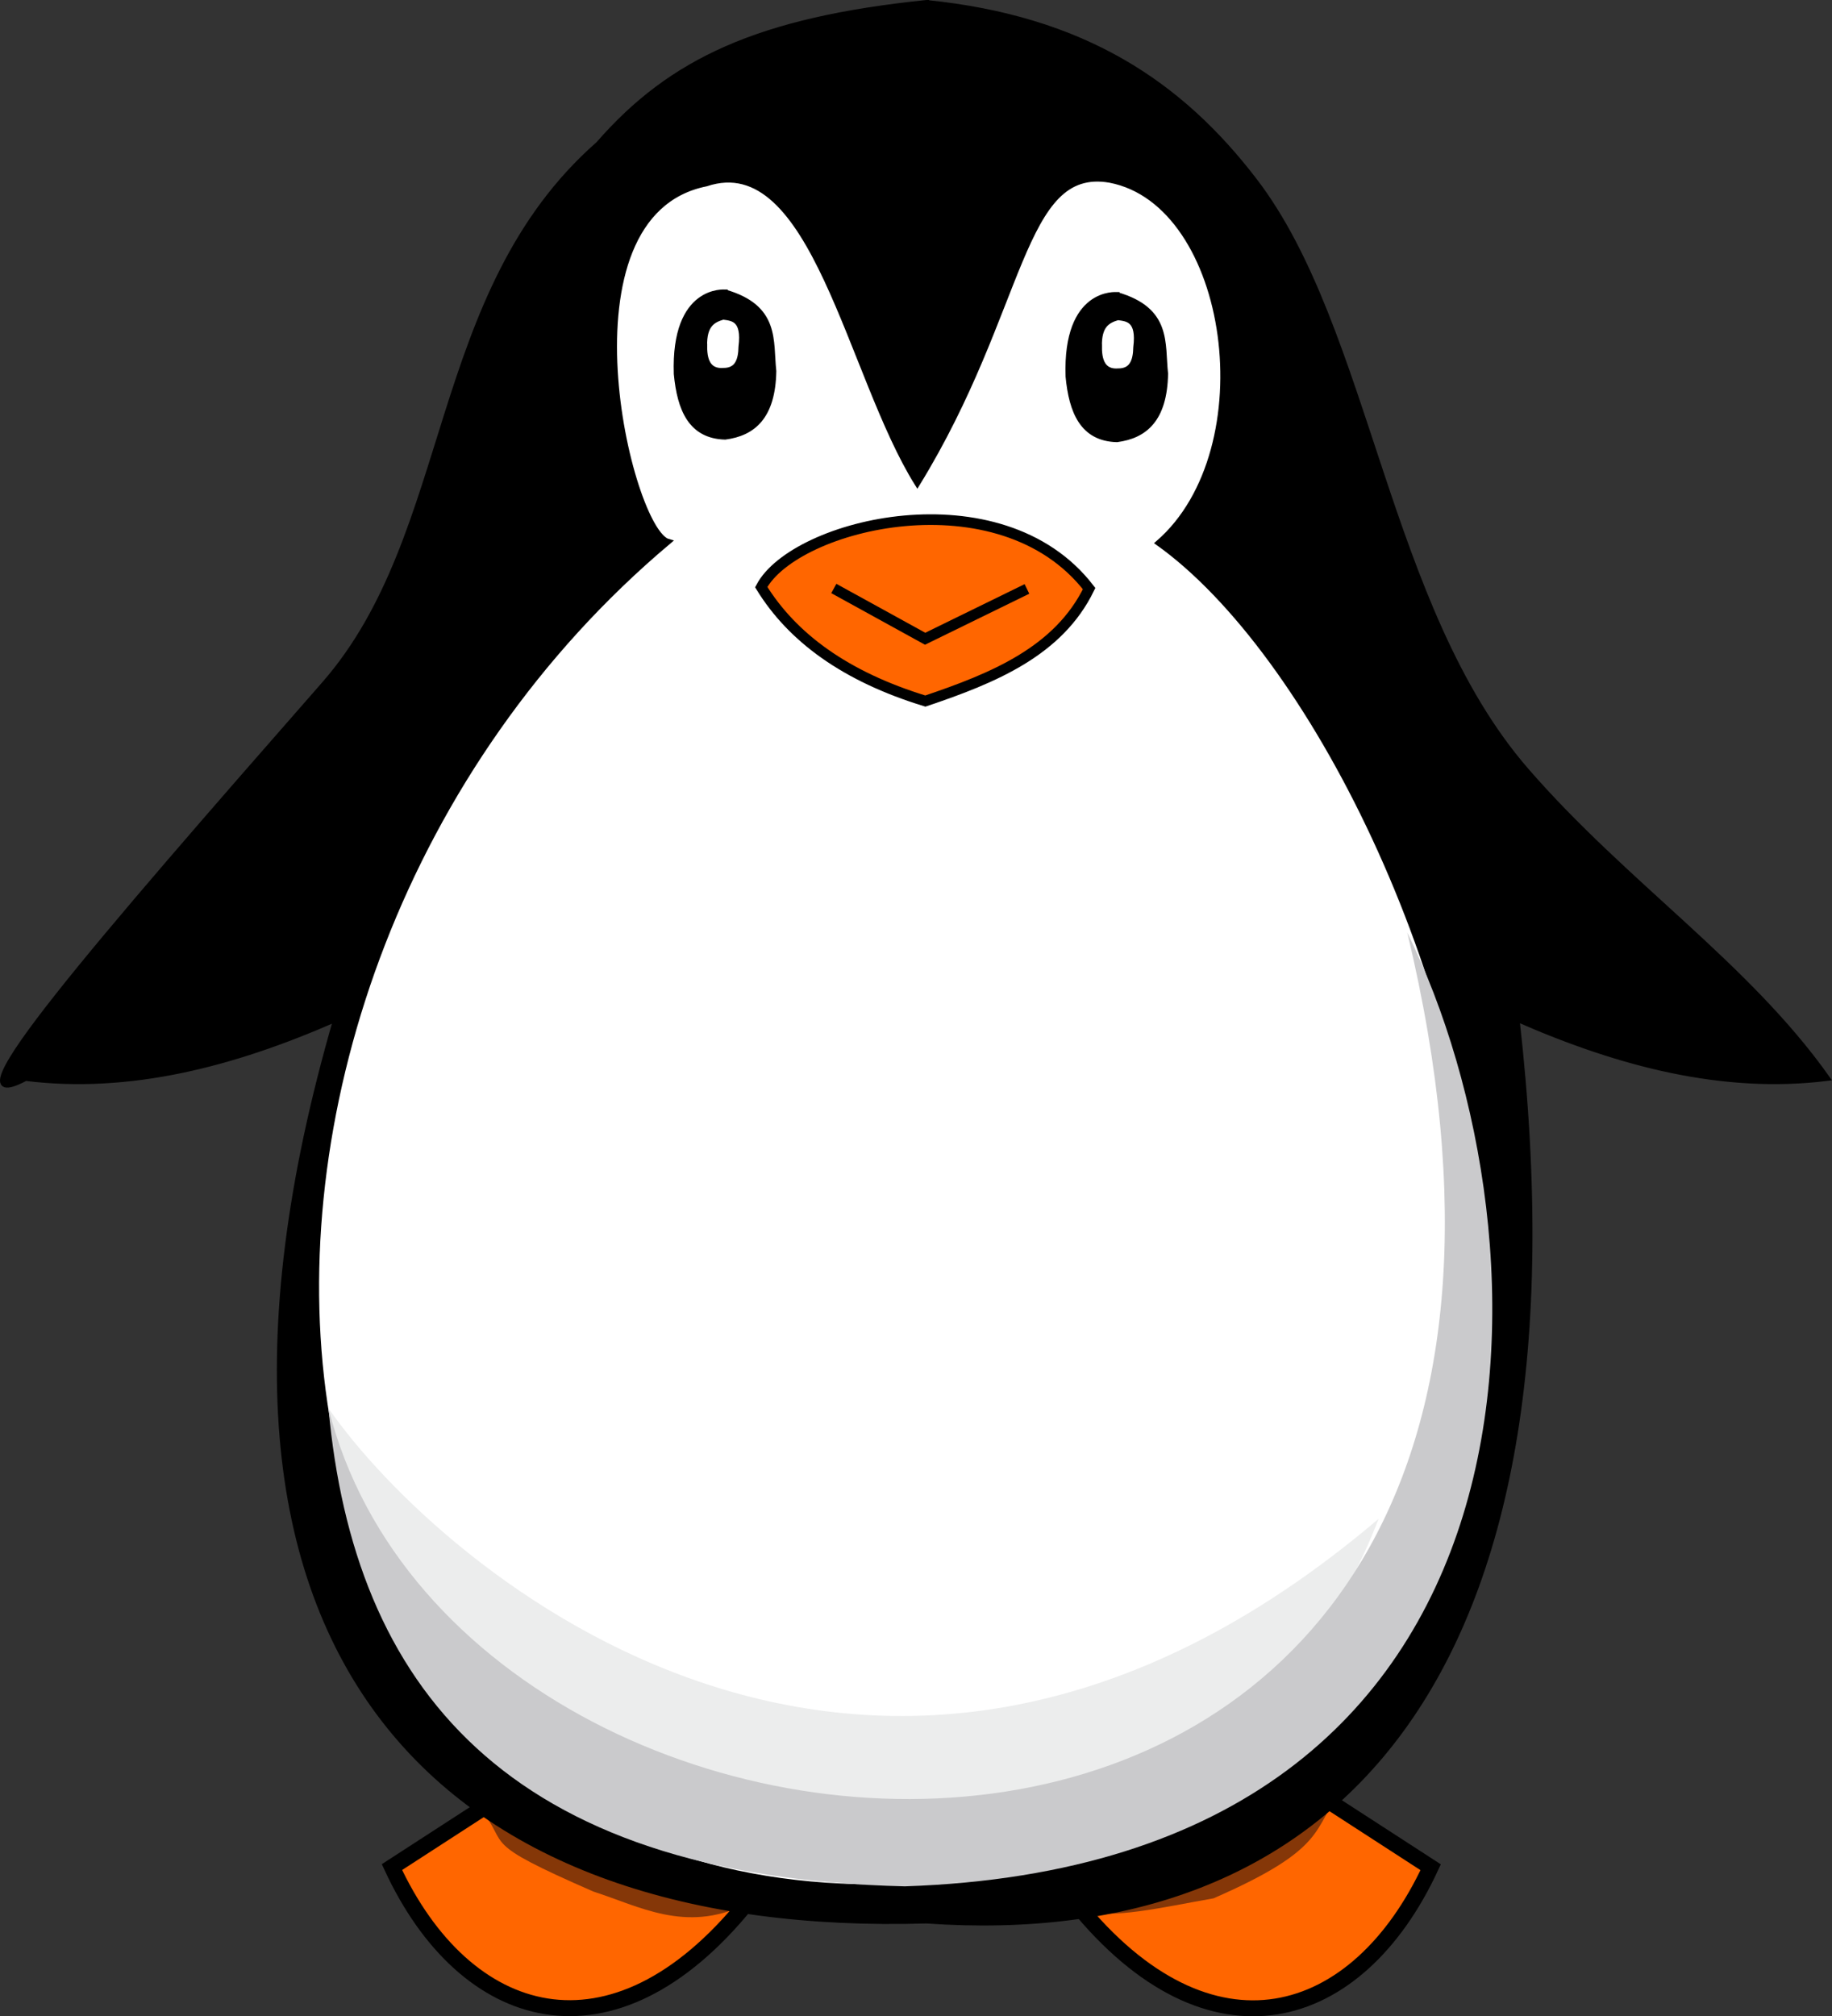 <?xml version="1.0" encoding="UTF-8" standalone="no"?>
<!-- Created with Inkscape (http://www.inkscape.org/) -->

<svg
   width="91.234mm"
   height="100.371mm"
   viewBox="0 0 91.234 100.371"
   version="1.1"
   id="svg37204"
   inkscape:version="1.1.2 (0a00cf5339, 2022-02-04)"
   sodipodi:docname="drawing.svg"
   xmlns:inkscape="http://www.inkscape.org/namespaces/inkscape"
   xmlns:sodipodi="http://sodipodi.sourceforge.net/DTD/sodipodi-0.dtd"
   xmlns="http://www.w3.org/2000/svg"
   xmlns:svg="http://www.w3.org/2000/svg">
  <rect x="0" y="0" width="91.234" height="100.371" fill="#333333" stroke="none"/>
  <sodipodi:namedview
     id="namedview37206"
     pagecolor="#ffffff"
     bordercolor="#666666"
     borderopacity="1.0"
     inkscape:pageshadow="2"
     inkscape:pageopacity="0.0"
     inkscape:pagecheckerboard="0"
     inkscape:document-units="mm"
     showgrid="false"
     fit-margin-top="0"
     fit-margin-left="0"
     fit-margin-right="0"
     fit-margin-bottom="0"
     inkscape:zoom="0.46947952"
     inkscape:cx="52.18545"
     inkscape:cy="271.57734"
     inkscape:window-width="1366"
     inkscape:window-height="699"
     inkscape:window-x="0"
     inkscape:window-y="0"
     inkscape:window-maximized="1"
     inkscape:current-layer="layer1" />
  <defs
     id="defs37201" />
  <g
     inkscape:label="Layer 1"
     inkscape:groupmode="layer"
     id="layer1"
     transform="translate(-79.291,-76.925)">
    <path
       style="display:inline;fill:#ff6600;stroke:#000000;stroke-width:0.794;stroke-linecap:butt;stroke-linejoin:miter;stroke-miterlimit:4;stroke-dasharray:none;stroke-opacity:1"
       d="m 104.197,166.382 -5.387,3.488 c 3.638,7.844 10.984,10.042 17.666,1.792 -7.446,-1.34 -8.945,-3.425 -12.279,-5.28 z"
       id="path2108"
       sodipodi:nodetypes="cccc" />
    <path
       style="display:inline;fill:#ff6600;stroke:#000000;stroke-width:0.794;stroke-linecap:butt;stroke-linejoin:miter;stroke-miterlimit:4;stroke-dasharray:none;stroke-opacity:1"
       d="m 145.152,166.389 5.387,3.488 c -3.638,7.844 -10.984,10.042 -17.666,1.792 7.446,-1.34 8.945,-3.425 12.279,-5.28 z"
       id="path2108-8"
       sodipodi:nodetypes="cccc" />
    <path
       style="display:inline;fill:#853708;fill-opacity:1;stroke:none;stroke-width:0.265px;stroke-linecap:butt;stroke-linejoin:miter;stroke-opacity:1"
       d="m 103.224,166.97 c 0.574,0.009 13.14,4.783 13.14,4.783 -2.942,1.395 -5.224,0.074 -7.524,-0.666 -5.792,-2.527 -4.11,-2.221 -5.616,-4.117 z"
       id="path28079"
       sodipodi:nodetypes="cccc" />
    <path
       style="display:inline;fill:#853708;fill-opacity:1;stroke:none;stroke-width:0.265px;stroke-linecap:butt;stroke-linejoin:miter;stroke-opacity:1"
       d="m 146.118,166.049 c -0.574,0.009 -12.891,5.992 -12.891,5.992 1.499,0.419 3.803,-0.142 6.497,-0.616 5.792,-2.527 4.888,-3.481 6.394,-5.377 z"
       id="path28079-1"
       sodipodi:nodetypes="cccc" />
    <path
       id="path860"
       style="display:inline;fill:#000000;stroke:#000000;stroke-width:0.265px;stroke-linecap:butt;stroke-linejoin:miter;stroke-opacity:1"
       d="m 125.428,77.058 c -8.36,0.86 -12.73,2.902 -16.333,7.037 -8.448,7.422 -7.085,19.387 -13.664,26.892 -11.378,12.977 -19.011,21.811 -14.864,19.613 5.153,0.639 10.306,-0.683 15.458,-2.946 -9.437,32.452 5.998,45.585 29.403,44.89 20.089,1.407 33.164,-11.794 29.403,-44.89 5.153,2.263 10.306,3.585 15.458,2.946 -4.036,-5.686 -10.047,-9.633 -14.985,-15.315 -7.026,-8.085 -7.867,-21.953 -13.522,-29.35 -3.709,-4.851 -8.547,-8.093 -16.354,-8.876 z"
       sodipodi:nodetypes="ccscccccssc" />
    <path
       style="display:inline;fill:#ffffff;stroke:#000000;stroke-width:0.265px;stroke-linecap:butt;stroke-linejoin:miter;stroke-opacity:1"
       d="m 112.576,103.891 c -1.963,-0.528 -5.747,-16.298 1.88,-17.82 5.353,-1.795 7.13,9.525 10.518,14.934 5.325,-8.666 5.119,-15.89 9.589,-15.116 6.065,1.157 7.785,13.396 2.413,18.066 15.068,10.757 32.798,64.67 -12.6,66.881 -35.25,1.305 -38.143,-44.783 -11.8,-66.945 z"
       id="path3272"
       sodipodi:nodetypes="ccccccc" />
    <path
       style="display:inline;fill:#eceded;fill-opacity:1;stroke:none;stroke-width:0.265px;stroke-linecap:butt;stroke-linejoin:miter;stroke-opacity:1"
       d="m 95.649,147.029 c 5.512,7.947 27.215,26.825 52.297,5.503 -3.325,8.65 -10.251,15.071 -29.123,14.096 -12.436,-1.819 -20.862,-6.431 -23.174,-19.599 z"
       id="path15009"
       sodipodi:nodetypes="cccc" />
    <path
       style="display:inline;fill:#cacacc;fill-opacity:1;stroke:none;stroke-width:0.265px;stroke-linecap:butt;stroke-linejoin:miter;stroke-opacity:1"
       d="m 95.649,147.029 c 6.933,27.588 66.846,30.896 53.724,-23.68 7.478,15.159 8.269,46.369 -25.021,47.479 -19.928,-0.466 -27.441,-10.008 -28.703,-23.799 z"
       id="path13972"
       sodipodi:nodetypes="cccc" />
    <path
       style="display:inline;fill:#ff6600;stroke:#000000;stroke-width:0.529;stroke-linecap:butt;stroke-linejoin:miter;stroke-miterlimit:4;stroke-dasharray:none;stroke-opacity:1"
       d="m 117.2,106.151 c 1.679,-3.156 11.901,-5.665 16.33,0.075 -1.523,3.123 -4.753,4.452 -8.157,5.598 -3.997,-1.225 -6.626,-3.166 -8.173,-5.673 z"
       id="path2812"
       sodipodi:nodetypes="cccc" />
    <path
       style="color:#000000;display:inline;fill:#000000;stroke:#000000;stroke-width:0.265;stroke-miterlimit:4;stroke-dasharray:none;stroke-opacity:1"
       d="m 120.995,106.168 -0.127,0.232 4.491,2.471 5.013,-2.451 -0.116,-0.238 -4.89,2.391 z"
       id="path8681" />
    <path
       style="display:inline;fill:#000000;stroke:#000000;stroke-width:0.265px;stroke-linecap:butt;stroke-linejoin:miter;stroke-opacity:1"
       d="m 115.403,91.472 c 2.613,0.757 2.249,2.424 2.416,3.929 -0.041,2.274 -1.023,3.092 -2.415,3.275 -1.708,-0.044 -2.257,-1.378 -2.425,-3.137 -0.144,-4.325 2.42,-4.068 2.424,-4.068 z"
       id="path6115"
       sodipodi:nodetypes="ccccc"
       inkscape:label="black" />
    <path
       style="display:inline;fill:#000000;stroke:#000000;stroke-width:0.265px;stroke-linecap:butt;stroke-linejoin:miter;stroke-opacity:1"
       d="m 134.913,91.599 c 2.613,0.757 2.249,2.424 2.416,3.929 -0.041,2.274 -1.023,3.092 -2.415,3.275 -1.708,-0.044 -2.257,-1.378 -2.425,-3.137 -0.144,-4.325 2.42,-4.068 2.424,-4.068 z"
       id="path6115-4"
       sodipodi:nodetypes="ccccc"
       inkscape:label="black" />
    <path
       style="display:inline;fill:#ffffff;stroke:#000000;stroke-width:0.265px;stroke-linecap:butt;stroke-linejoin:miter;stroke-opacity:1"
       d="m 114.375,94.162 c -0.029,-1.076 0.423,-1.311 0.925,-1.458 0.457,0.062 1.078,0.081 0.901,1.483 -0.013,0.676 -0.189,1.19 -0.884,1.186 -0.606,0.045 -0.952,-0.309 -0.941,-1.211 z"
       id="path7809"
       sodipodi:nodetypes="ccccc" />
    <path
       style="display:inline;fill:#ffffff;stroke:#000000;stroke-width:0.265px;stroke-linecap:butt;stroke-linejoin:miter;stroke-opacity:1"
       d="m 134.035,94.187 c -0.029,-1.076 0.423,-1.311 0.925,-1.458 0.457,0.062 1.078,0.081 0.901,1.483 -0.013,0.676 -0.189,1.19 -0.884,1.186 -0.606,0.045 -0.952,-0.309 -0.941,-1.211 z"
       id="path7809-8"
       sodipodi:nodetypes="ccccc" />
  </g>
</svg>
